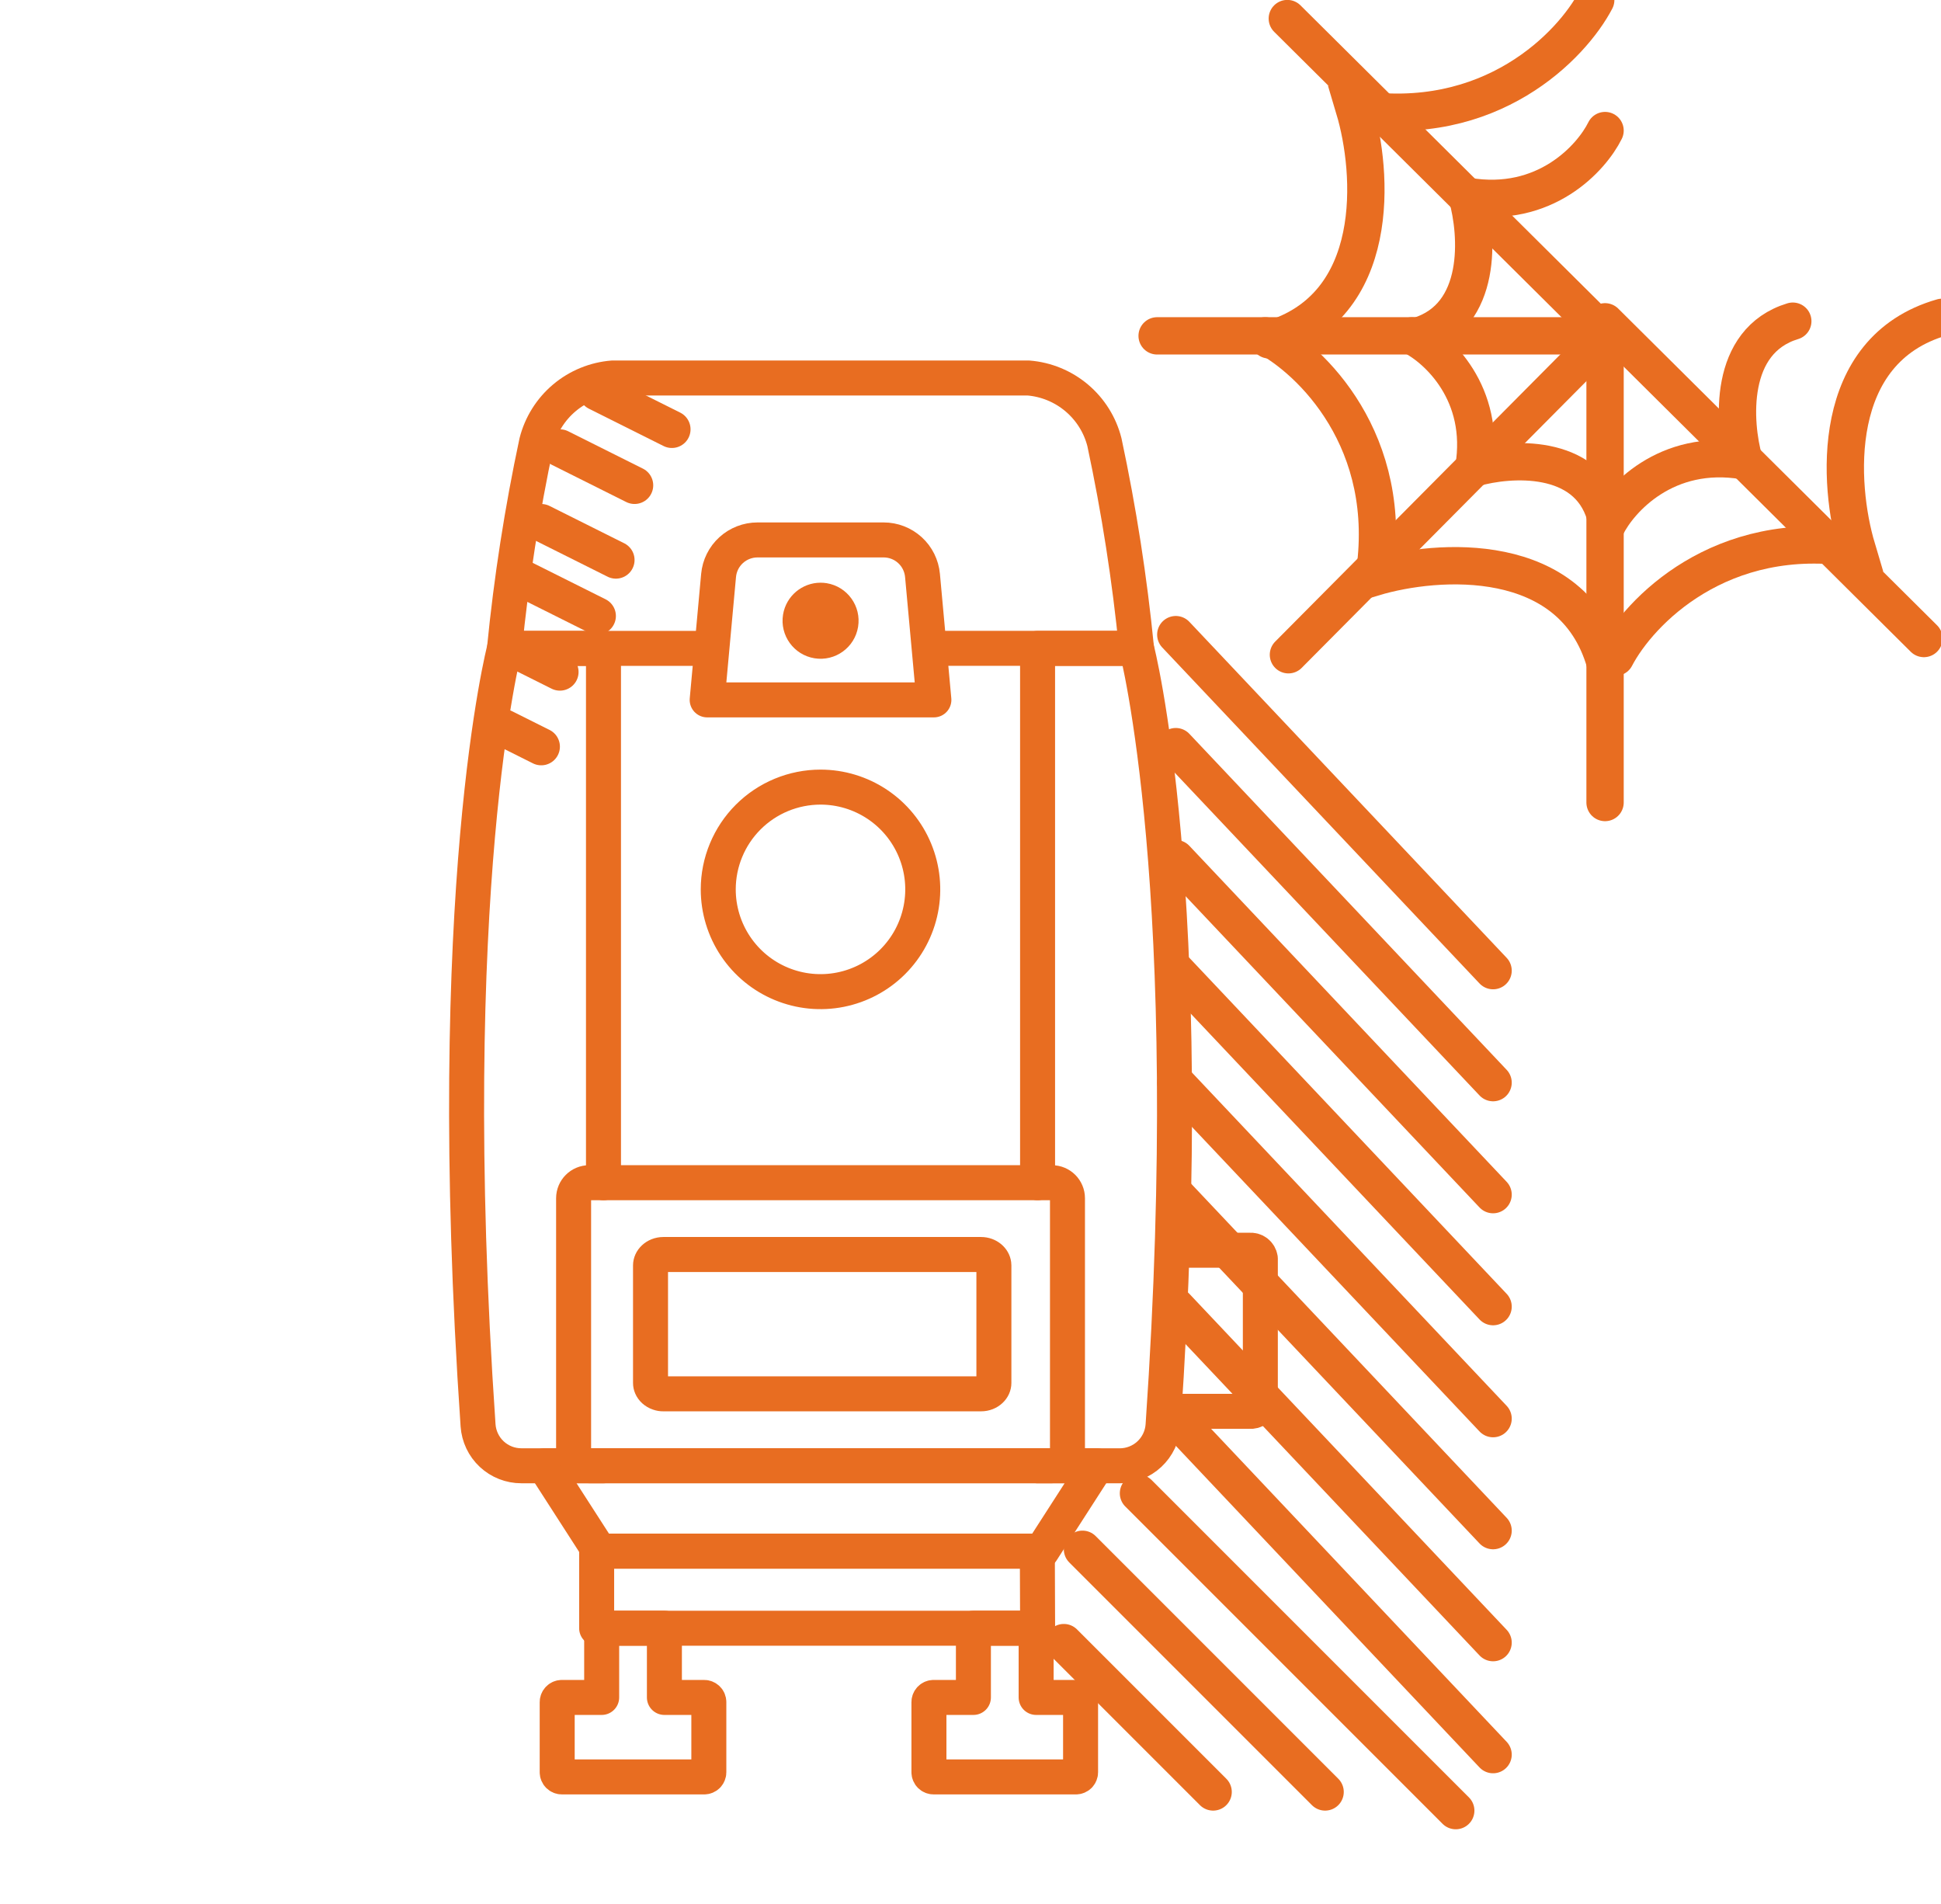 <svg width="104" height="102" viewBox="0 0 104 102" fill="none" xmlns="http://www.w3.org/2000/svg">
<g clip-path="url(#clip0_9_112)">
<g clip-path="url(#clip1_9_112)">
<path d="M50.038 37.495H37.891L38.502 30.826C38.55 30.306 38.79 29.823 39.176 29.472C39.561 29.121 40.064 28.926 40.586 28.926H47.344C47.866 28.925 48.369 29.12 48.755 29.472C49.14 29.823 49.38 30.306 49.428 30.826L50.038 37.495Z" stroke="#E86D21" stroke-width="1.875" stroke-linecap="round" stroke-linejoin="round"/>
<path d="M43.964 42.168C45.048 42.168 46.107 42.49 47.008 43.092C47.909 43.694 48.611 44.55 49.025 45.551C49.44 46.552 49.548 47.654 49.336 48.716C49.125 49.779 48.603 50.755 47.837 51.521C47.071 52.287 46.094 52.809 45.032 53.02C43.969 53.232 42.867 53.123 41.866 52.708C40.865 52.294 40.01 51.592 39.408 50.691C38.806 49.79 38.484 48.73 38.484 47.647C38.484 46.927 38.626 46.215 38.902 45.55C39.177 44.885 39.581 44.281 40.09 43.772C40.598 43.264 41.203 42.86 41.867 42.585C42.532 42.31 43.245 42.168 43.964 42.168Z" stroke="#E86D21" stroke-width="1.875" stroke-linecap="round" stroke-linejoin="round"/>
<path d="M63.04 66.98H66.957C67.091 66.965 67.226 67.002 67.333 67.084C67.439 67.166 67.51 67.287 67.53 67.42V75.17C67.51 75.303 67.439 75.423 67.332 75.505C67.226 75.587 67.091 75.624 66.957 75.609H62.531" stroke="#E86D21" stroke-width="1.875" stroke-linecap="round" stroke-linejoin="round"/>
<path d="M50.07 34.734H60.896C60.529 31.024 59.955 27.337 59.176 23.691C58.941 22.763 58.42 21.932 57.688 21.315C56.956 20.698 56.048 20.325 55.094 20.25H32.833C31.878 20.325 30.971 20.698 30.238 21.315C29.506 21.932 28.986 22.763 28.75 23.691C27.972 27.337 27.398 31.024 27.031 34.735H37.856" stroke="#E86D21" stroke-width="1.875" stroke-linecap="round" stroke-linejoin="round"/>
<path d="M32.335 63.362V34.737H27.032C27.032 34.737 23.647 47.663 25.615 76.362C25.656 76.949 25.917 77.499 26.347 77.901C26.778 78.303 27.344 78.526 27.933 78.526H32.337" stroke="#E86D21" stroke-width="1.875" stroke-linecap="round" stroke-linejoin="round"/>
<path d="M55.594 63.361V34.736H60.898C60.898 34.736 64.285 47.662 62.318 76.361C62.278 76.949 62.016 77.499 61.586 77.901C61.156 78.303 60.589 78.527 60 78.528H55.595" stroke="#E86D21" stroke-width="1.875" stroke-linecap="round" stroke-linejoin="round"/>
<path d="M55.818 83.098H32.118L29.172 78.523H58.763L55.818 83.098Z" stroke="#E86D21" stroke-width="1.875" stroke-linecap="round" stroke-linejoin="round"/>
<path d="M56.363 63.361H31.567C31.107 63.361 30.734 63.734 30.734 64.194V77.69C30.734 78.15 31.107 78.523 31.567 78.523H56.363C56.823 78.523 57.196 78.15 57.196 77.69V64.194C57.196 63.734 56.823 63.361 56.363 63.361Z" stroke="#E86D21" stroke-width="1.875" stroke-linecap="round" stroke-linejoin="round"/>
<path d="M43.965 31.217C44.073 31.217 44.183 31.225 44.293 31.243C45.403 31.425 46.157 32.471 45.977 33.581C45.797 34.691 44.751 35.446 43.641 35.266C42.529 35.085 41.776 34.038 41.956 32.928C42.119 31.928 42.983 31.217 43.965 31.217Z" fill="#E86D21"/>
<path d="M35.793 68.145V73.734H52.316V68.145H35.793ZM35.541 66.27H52.566C53.389 66.27 54.081 66.848 54.179 67.615C54.187 67.674 54.191 67.735 54.191 67.796V74.085C54.191 74.927 53.465 75.609 52.569 75.609H35.543C35.353 75.612 35.163 75.578 34.985 75.516C34.553 75.369 34.209 75.058 34.036 74.657C33.957 74.476 33.917 74.281 33.918 74.084V67.796C33.918 66.955 34.644 66.272 35.541 66.27Z" fill="#E86D21"/>
<path d="M55.594 87.229H31.969V83.103H55.581L55.596 87.229" stroke="#E86D21" stroke-width="1.875" stroke-linecap="round" stroke-linejoin="round"/>
<path d="M37.73 90.937H35.599V87.228H32.238V90.937H30.105C30.039 90.937 29.976 90.964 29.929 91.011C29.882 91.057 29.855 91.121 29.855 91.187V94.945C29.855 95.011 29.882 95.075 29.929 95.122C29.976 95.168 30.039 95.195 30.105 95.195H37.73C37.797 95.195 37.86 95.168 37.907 95.122C37.954 95.075 37.98 95.011 37.98 94.945V91.187C37.98 91.121 37.954 91.057 37.907 91.011C37.86 90.964 37.797 90.937 37.73 90.937Z" stroke="#E86D21" stroke-width="1.875" stroke-linecap="round" stroke-linejoin="round"/>
<path d="M57.648 90.937H55.517V87.228H52.156V90.937H50.023C49.957 90.937 49.894 90.964 49.847 91.011C49.8 91.057 49.773 91.121 49.773 91.187V94.945C49.773 95.011 49.8 95.075 49.847 95.122C49.894 95.168 49.957 95.195 50.023 95.195H57.648C57.715 95.195 57.778 95.168 57.825 95.122C57.872 95.075 57.898 95.011 57.898 94.945V91.187C57.898 91.121 57.872 91.057 57.825 91.011C57.778 90.964 57.715 90.937 57.648 90.937Z" stroke="#E86D21" stroke-width="1.875" stroke-linecap="round" stroke-linejoin="round"/>
<path d="M30 24L34 26" stroke="#E86D21" stroke-width="2" stroke-linecap="round"/>
<path d="M63 34L80 52" stroke="#E86D21" stroke-width="2" stroke-linecap="round"/>
<path d="M63 40L80 58" stroke="#E86D21" stroke-width="2" stroke-linecap="round"/>
<path d="M63 46L80 64" stroke="#E86D21" stroke-width="2" stroke-linecap="round"/>
<path d="M63 52L80 70" stroke="#E86D21" stroke-width="2" stroke-linecap="round"/>
<path d="M63 58L80 76" stroke="#E86D21" stroke-width="2" stroke-linecap="round"/>
<path d="M63 64L80 82" stroke="#E86D21" stroke-width="2" stroke-linecap="round"/>
<path d="M63 70L80 88" stroke="#E86D21" stroke-width="2" stroke-linecap="round"/>
<path d="M63 76L80 94" stroke="#E86D21" stroke-width="2" stroke-linecap="round"/>
<path d="M61 80L78 97" stroke="#E86D21" stroke-width="2" stroke-linecap="round"/>
<path d="M58 83L71 96" stroke="#E86D21" stroke-width="2" stroke-linecap="round"/>
<path d="M57 88L65 96" stroke="#E86D21" stroke-width="2" stroke-linecap="round"/>
<path d="M32 21L36 23" stroke="#E86D21" stroke-width="2" stroke-linecap="round"/>
<path d="M29 28L33 30" stroke="#E86D21" stroke-width="2" stroke-linecap="round"/>
<path d="M28 31L32 33" stroke="#E86D21" stroke-width="2" stroke-linecap="round"/>
<path d="M28 35L30 36" stroke="#E86D21" stroke-width="2" stroke-linecap="round"/>
<path d="M27 39L29 40" stroke="#E86D21" stroke-width="2" stroke-linecap="round"/>
</g>
<path d="M67.793 17.993C70.221 19.261 74.784 23.624 73.619 30.928C77.018 29.913 84.252 29.406 86 35.493" stroke="#E86D21" stroke-width="2" stroke-linecap="round"/>
<path d="M86.001 17.993L69.035 35.077" stroke="#E86D21" stroke-width="2" stroke-linecap="round"/>
<path d="M86.059 17.961L68.975 0.995" stroke="#E86D21" stroke-width="2" stroke-linecap="round"/>
<path d="M86 17.241L103.083 34.207" stroke="#E86D21" stroke-width="2" stroke-linecap="round"/>
<path d="M86 17.993H62" stroke="#E86D21" stroke-width="2" stroke-linecap="round"/>
<path d="M75.656 17.993C77.036 18.688 79.629 21.076 78.967 25.076C80.898 24.521 85.008 24.243 86.001 27.576" stroke="#E86D21" stroke-width="2" stroke-linecap="round"/>
<path d="M86 6.995C85.275 8.462 82.783 11.219 78.609 10.515C79.188 12.569 79.478 16.939 76 17.995" stroke="#E86D21" stroke-width="2" stroke-linecap="round"/>
<path d="M86.059 28.207C86.783 26.74 89.276 23.983 93.45 24.687C92.87 22.634 92.58 18.263 96.059 17.207" stroke="#E86D21" stroke-width="2" stroke-linecap="round"/>
<path d="M86 17.993V42.993" stroke="#E86D21" stroke-width="2" stroke-linecap="round"/>
<path d="M85.5 0C84.232 2.428 79.87 6.991 72.565 5.826C73.58 9.225 74.087 16.459 68 18.207" stroke="#E86D21" stroke-width="2" stroke-linecap="round"/>
<path d="M86.559 35.207C87.827 32.779 92.189 28.216 99.493 29.381C98.479 25.982 97.972 18.748 104.059 17" stroke="#E86D21" stroke-width="2" stroke-linecap="round"/>
</g>
<defs>
<clipPath id="clip0_9_112">
<rect width="104" height="102" fill="white"/>
</clipPath>
<clipPath id="clip1_9_112">
<rect width="91" height="88" fill="white" transform="translate(0 14)"/>
</clipPath>
</defs>
</svg>
